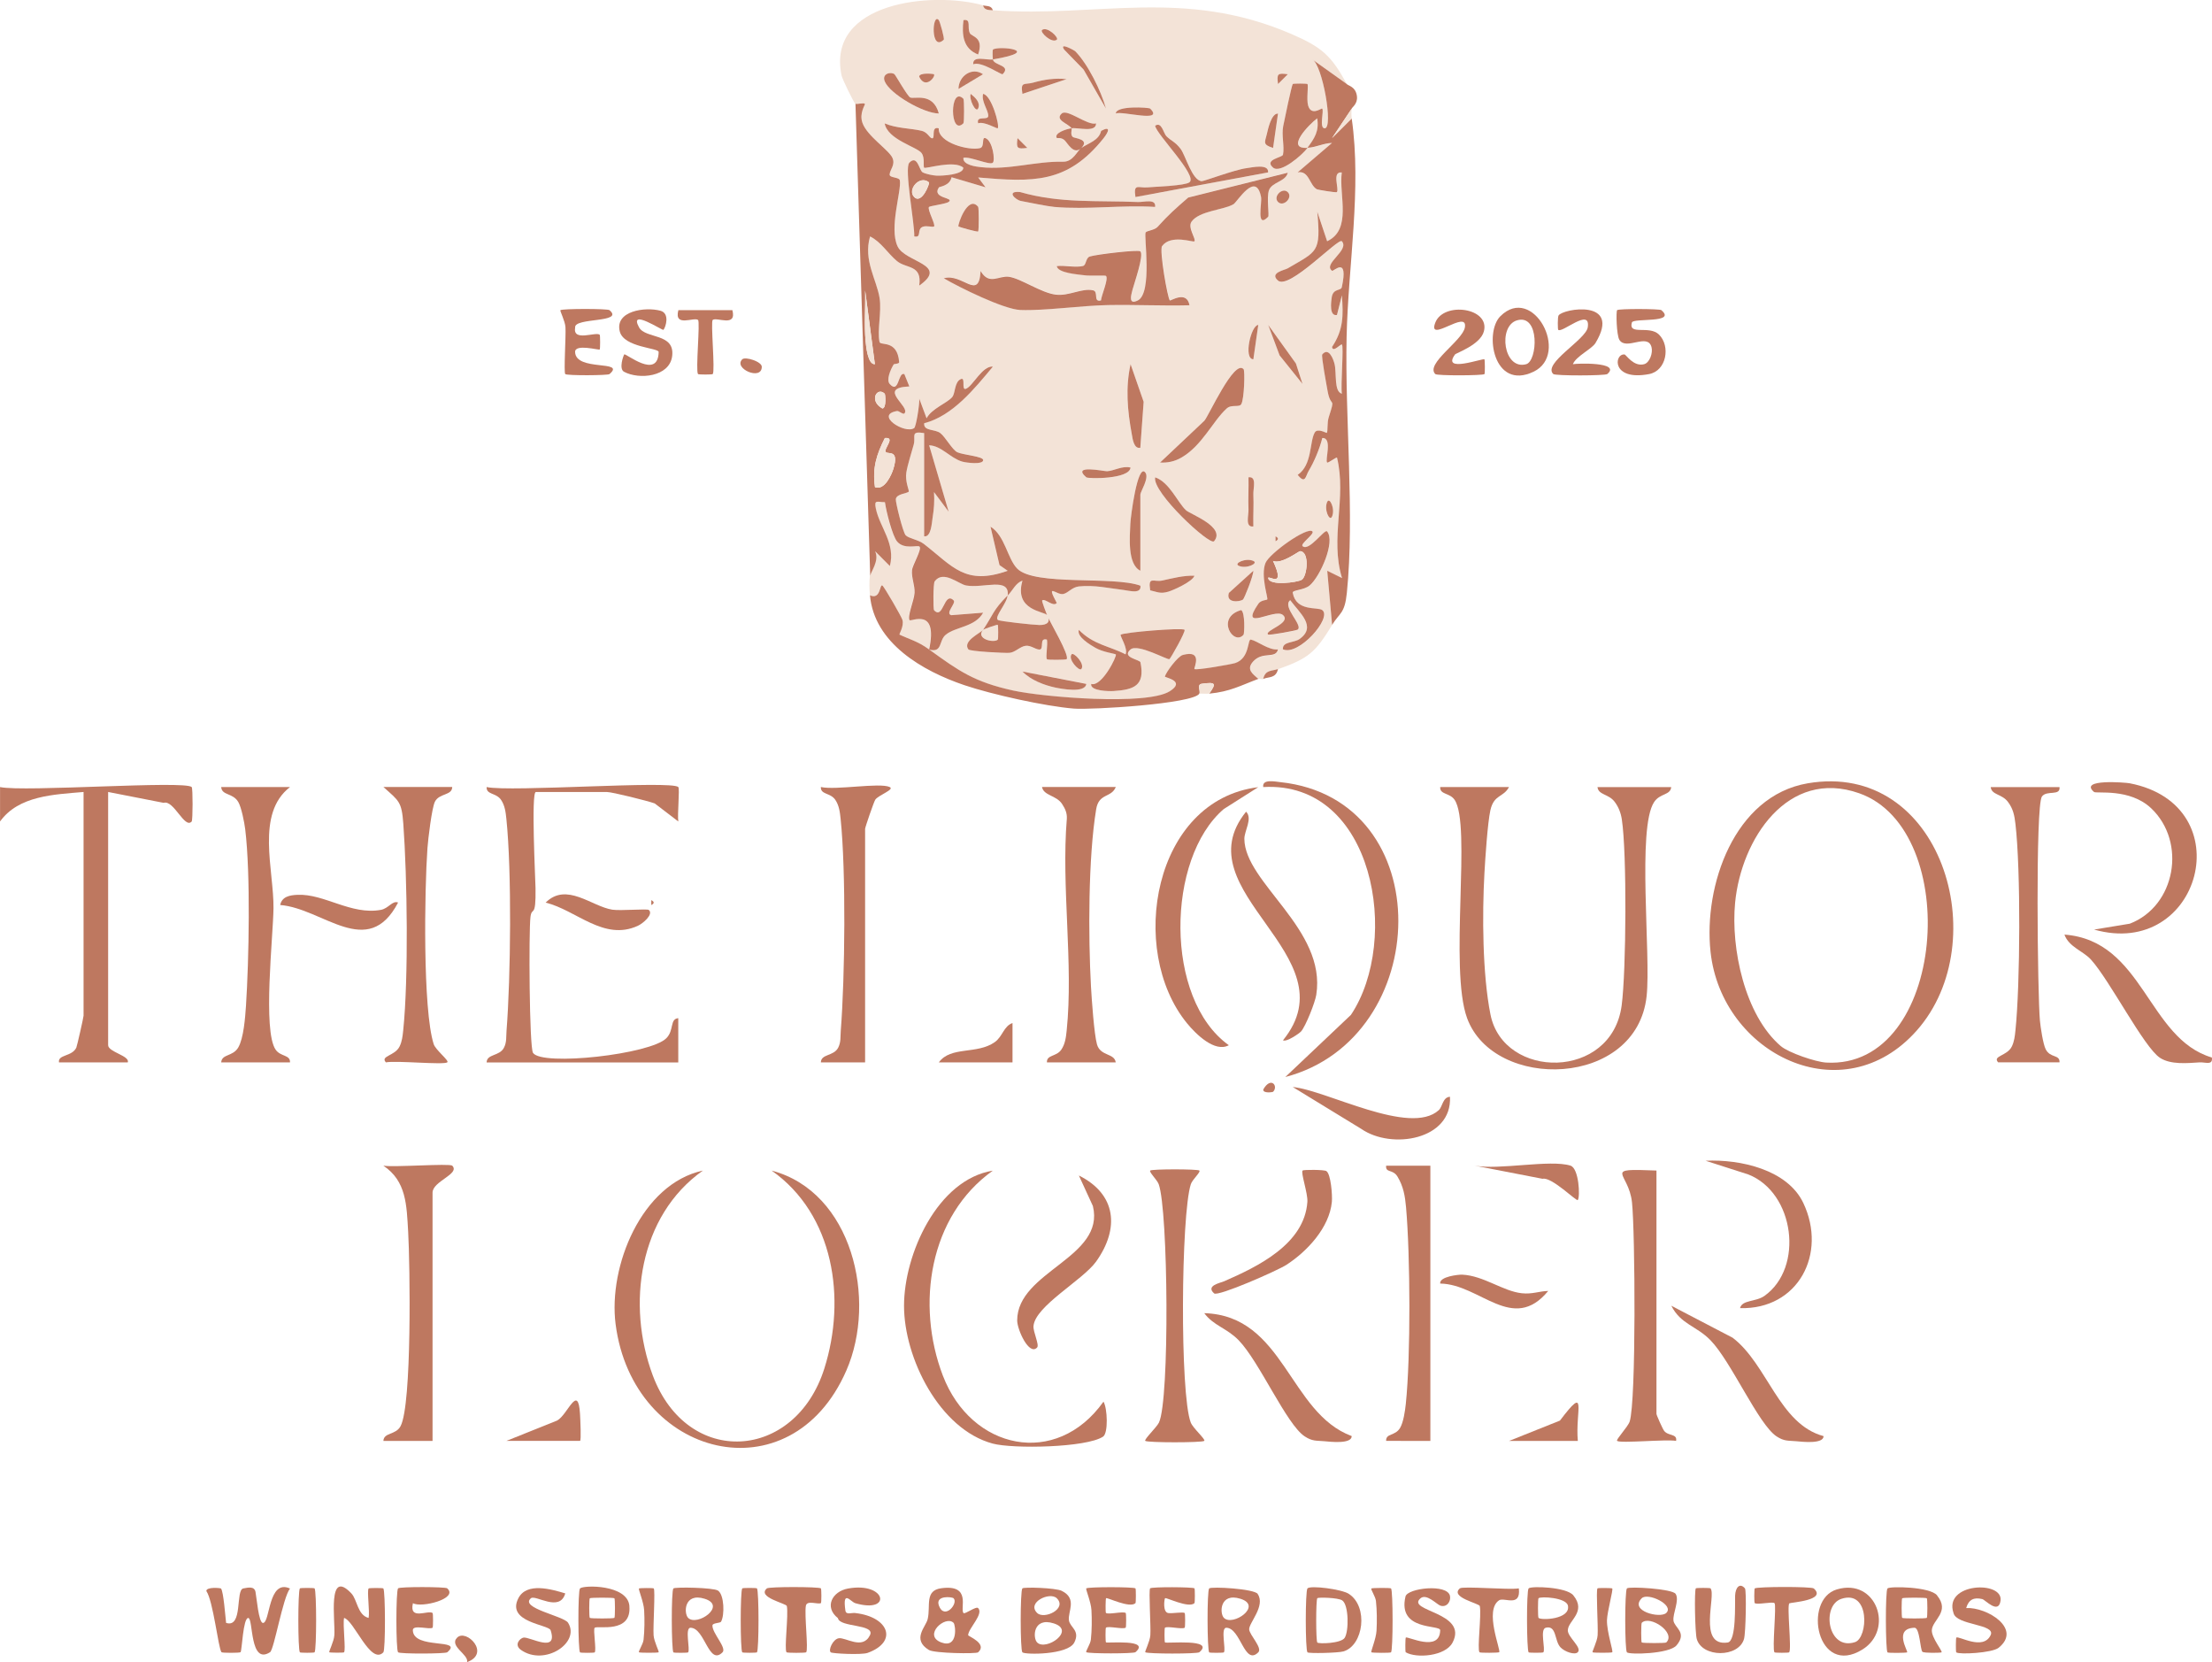 <?xml version="1.0" encoding="UTF-8"?>
<svg id="Layer_2" data-name="Layer 2" xmlns="http://www.w3.org/2000/svg" viewBox="0 0 450.02 338.08">
  <defs>
    <style>
      .cls-1 {
        fill: #be7860;
      }

      .cls-2 {
        fill: #f3e3d7;
      }
    </style>
  </defs>
  <g id="Layer_1-2" data-name="Layer 1">
    <g>
      <path class="cls-2" d="M200,1.09c.22,1.01,1.16.94,2,1,21.19,1.53,38.81-4.62,60.69,4.81,6.31,2.72,8.15,4.43,11.31,10.19l-7-4.99c2.03,1.04,4.34,14.01,2.5,14-1.19,0-.08-3.62-.51-4.02-.13-.12-2.23,1.59-2.86-.62-.37-1.3.12-4.02-.14-4.37-.09-.12-2.91-.12-2.99,0-.23.37-1.68,7.28-1.94,8.57-.37,1.9.29,4.07-.04,5.8-.11.6-3.96.96-2.02,2.63,1.5,1.29,5.93-2.54,7-4-4.62.32.41-4.85,1.99-6,.42,2.64-.55,4.04-1.99,6,1.9-.13,3.2-.94,5-.99l-6.99,5.98c2.36-.44,2.4,2.65,3.94,3.45.18.09,3.91.72,4.04.57.53-.61-1.1-4.23,1-4-.62,4.66,2.13,11.6-2.98,13.99l-2-5.99c.74,8.35.01,7.95-6.03,11.51-.57.34-3.81.89-1.97,2.48,2.27,1.96,12.3-8.76,12.99-8,1.65,1.83-3.97,4.62-1.98,6.01.27.19,3.38-3.17,1.98,3.32-.18.83-1.78.18-2.06,2.11-.13.9-.53,3.88,1.07,3.56l1-3.99c.31,4.11.32,7.01-2,10.49.16,1.25,1.77-.66,2-.5.42.28-.28,8.39,0,10.01-1.65-.42-1.03-4.17-1.49-6.04-.25-1.01-1.17-3.49-2.5-1.95-.24.28.88,6.28,1.08,7.42.66,3.74,1.68.81.23,5.38-.35,1.09-.14,2.75-.38,3.16-.06.11-1.9-1.07-2.47-.06-1.08,1.92-.48,6.57-3.46,8.6,1.56,1.99,1.6.25,2.23-.8,1.14-1.89,2.24-4.54,2.78-6.7,2.16-.08.44,4.64,1,5,.17.11,1.81-1.13,1.99-1.01,2,8.23-1.49,16.4,1.02,24.5l-3.01-1.48.99,11c-3.46,5.61-4.74,6.76-11,9-1.24.44-2.57.09-3,2-.28.12-.7-.11-1,0-1.16-1.02-2.52-1.91-1.06-3.53,1.95-2.16,4.58-.44,5.06-2.46-1.89.2-4.19-1.73-5.51-2-.73-.15-.19,3.79-3.2,4.77-.75.25-8.02,1.53-8.29,1.21-.16-.19,1.84-4-2.36-2.86-1.04.28-3.42,3.52-3.65,4.39-.06.22,4.34.86,1.01,2.98-4.69,2.98-25.8,1.2-31.86-.13-7.95-1.74-11.02-3.94-17.13-8.37,2.81.7,1.89-1.82,3.42-3.05,2-1.62,5.95-1.54,7.58-4.46l-6.49.51c-1.3-.35,1.03-2.46.49-3-1.97-1.98-2.08,4.05-3.99,1.99-.2-.21-.18-5.45.12-5.86,1.74-2.39,4.92.57,6.41.83,3.62.62,8.84-1.75,8.46,2.03-3.06,3.08-2.89,3.85-5,7,.1-.12,2.89-1.12,2.99-1s.11,2.89,0,3c-.76.76-4.57-.1-3-2-.43.64-4.26,2.28-2.99,3.99.3.4,7.3.77,8.36.7,1.14-.08,2.11-1.26,3.27-1.43,1.01-.15,2.01.74,2.78.76,1.14.04-.15-2.48,1.57-2.02.22,1.01-.31,3.56.01,4,.12.16,3.85.12,3.99-.01.73-.67-3.44-7.64-4-9-.18-.44-1.11-2.89-1-2.99.56-.51,2.26,1.41,2.97.51-2.3-4.27-.03-1.53,1.33-1.82,1-.21,1.77-1.39,3.17-1.54,3.08-.34,6.13.38,9.15.73,1.1.13,3.61.89,3.37-.88-5.46-2.02-21.49.12-25.05-3.46-2.04-2.05-2.48-6.71-5.45-8.55l1.83,7.82,1.67,1.16c-8.65,3.06-11.1-.83-17.05-5.46-1.11-.86-3.08-1.1-3.71-1.77-.57-.59-2.08-6.73-2-7.35.14-1.09,2.35-1.12,2.64-1.54.11-.16-.79-2.13-.5-3.89.28-1.67,1.03-3.88,1.5-5.66s-.78-2.8,2.12-2.34v21c1.44.2,1.55-2.73,1.72-3.78.29-1.75.41-3.46.29-5.22l2.98,3.99-3.97-13.51c2.49.09,4.27,2.59,6.69,3.31.85.25,4.29.69,4.3-.3,0-.75-3.98-1.03-5.23-1.58-1.03-.45-2.46-3.13-3.49-3.91-1.14-.87-3.45-.35-3.28-2,5.83-1.51,10.22-7.02,13.98-11.52-2.16-.23-4.07,3.98-5.49,4.51-.98.37-.01-2.39-.99-1.99-1.39.55-1.11,2.87-1.81,3.69-1.05,1.22-4.18,2.33-5.2,4.3l-1.49-3.99c.08,1.1-.63,5.7-1.04,5.98-1.87,1.3-8.13-2.69-3.47-3.47.37-.06,1.22.78,1.49.49,1.32-1.41-5.71-5.21,1-5.49l-1.01-2.5c-1.3-.57-1.05,4.18-2.99,1.99-.7-.79.11-2.82.81-3.96.09-.15,1.15-.07,1.12-.48-.36-4.64-3.83-3.27-4-4.11-.49-2.4.46-6.08.02-8.9-.58-3.75-3.36-7.7-1.94-12.55,2.25,1.11,3.6,3.45,5.48,5.02s5.16.69,4.52,4.98c6.17-4.32-2.88-4.7-4.4-7.98-1.76-3.79.8-11.14.46-13.41-.11-.71-2.09-.49-2.08-1.19.02-.98,1.21-1.95.57-3.4-.71-1.59-5.12-4.4-6.09-7.09-.73-2.02.61-3.74.49-3.89-.26-.32-1.63.16-1.96-.04-.27-.17-2.62-4.94-2.78-5.72-3.11-14.96,18.43-17.15,28.78-14.28ZM192,8.08c.2-.19-.78-3.71-1.01-3.99-1.37-1.65-1.71,6.57,1.01,3.99ZM197.33,6.78c-.65-1.21.37-2.96-1.32-2.68-.35,2.95-.09,5.79,2.98,7,1.24-3.54-1.28-3.6-1.66-4.31ZM215,8.08c.51-.41-1.97-2.8-3-1.98-.51.41,1.97,2.8,3,1.98ZM218.71,10.38c-.1-.1-3.34-1.92-2.22-.3l3.95,4.06,4.55,7.93c-.97-3.6-3.7-9.12-6.29-11.7ZM202,12.09c-1.25.21-4.15-.89-3.99.99,1.64-.71,5.76,2.23,5.99,2.01,1.81-1.84-1.81-1.75-1.99-3,10.48-1.78,1.08-2.85,0-2-.08.06-.06,1.53,0,2ZM199.99,15.1c-2.2-1.54-4.97.32-4.99,2.99l4.99-2.99ZM181.98,15.1c-.68-.56-2.66-.16-1.97,1.48,1.07,2.56,7.9,6.51,10.99,6.5-1.18-4.36-4.94-2.89-5.81-3.25-.57-.24-2.99-4.55-3.21-4.73ZM190,15.1c-.12-.1-2.96-.41-3,.49,1.28,2.75,3.45-.12,3-.49ZM262,15.1c-2.09-.28-2.27-.1-1.99,1.99l1.99-1.99ZM217,16.1c-2.38-.26-4.53.08-6.82.71-1.77.49-2.6-.33-2.17,2.28l8.99-2.99ZM198.99,22.08c.57-1.19-.61-2.27-1.5-2.98-.43,1,1.03,3.95,1.5,2.98ZM202.99,26.09c.46-.53-1.3-6.82-2.98-7-.39,1.55,1.04,3.25,1.06,4.43.02,1.12-2.51-.17-2.06,1.55,1.21-.46,3.85,1.17,3.99,1.01ZM196,20.09c-2.82-2.78-2.82,7.77,0,4.99.18-.17.18-4.82,0-4.99ZM234,22.09c-.25-.25-6.98-.66-6.99.99,1.24-.57,9.97,1.99,6.99-.99ZM218,26.09c1.37-.19,4.99.94,4.99-.99-1.74.53-5.85-3.03-6.99-2.01-1.49,1.34,1.37,2.05,2,3-1.03.15-3.61.99-2.99,1.98.04.07.9-.18,1.57.44.62.57,1.88,3.13,3.42,1.58-.84.58-1.67,2.84-3.7,2.8-5.67-.11-11.02,1.74-16.72,1.11-.96-.1-3.75-.44-3.57-1.9,1.36-.34,5.38,1.59,5.99.99.5-.49-.03-4.45-1.5-4.99-.87-.32-.07,1.77-1.12,2.03-2.22.56-8.57-1.09-8.39-4.03-1.75-.52-.48,2.42-1.49,1.99-.44-.19-.87-1.22-2-1.49-2.16-.51-5.11-.48-7.51-1.5.6,3.31,6.6,4.77,7.51,6.03.69.95.28,2.62.51,2.97s6.1-1.64,7.98,0c.07,1.48-4.44,1.67-5.35,1.63-.8-.03-2.24-.32-2.91-.67-.73-.38-1.05-3.68-2.72-1.97-1.08,1.1,1.12,12.49,1,14.99,1.62.38.41-1.51,1.78-1.97.76-.26,1.84.13,2.22-.03.49-.21-1.39-3.48-1.01-3.98.16-.21,3.46-.63,4-1.02,1.31-.95-3.54-.65-1.97-2.97.09-.14,2.23-.32,2.57-2.06l6.92,2.05-1.5-2c11.14.95,18.12,1.29,25.51-7.99,1.04-1.3,1.52-2.57-.5-1.49-.45,1.96-2.54,2.46-4.02,3.47,1.8-1.82-1.45-1.95-1.75-2.23-.58-.55-.11-1.55-.25-1.77ZM258.99,30.09l1-6.99c-1.36-.06-2.04,3.23-2.29,4.26-.39,1.63-.87,2.04,1.28,2.73ZM237.33,27.73c-.63-.64-.98-3.09-2.31-2.15.25,1.76,8.73,10.19,6.98,11.5-.94.71-6.83.87-8.49,1.03-1.95.19-2.93-.92-2.5,1.97l26.99-5.01c.17-1.84-3.29-1-4.37-.87-2.35.29-8.66,2.67-9.13,2.65-1.93-.1-3.28-5.18-4.26-6.51-1.1-1.51-1.96-1.67-2.9-2.61ZM209,30.08l-1.99-1.99c-.28,2.09-.1,2.27,1.99,1.99ZM262,35.1l-20.24,5.05c-2.5,2.18-3.96,3.45-6.23,5.96-.61.68-2.18.77-2.43,1.13-.41.58,1.43,12.33-1.6,13.84-1.91.95-1.4-.94-1.1-2.1.36-1.38,2.41-7.13,1.61-7.89-.41-.39-9.03.64-10.27,1.05-.88.29-.68,1.76-1.4,1.93-1.61.38-3.62-.17-5.32.02.17,1.43,4.38,1.7,5.62,1.87,1.17.16,4.22-.03,4.38.12.6.55-.91,3.88-1.01,4.99-1.67.44-.42-1.79-1.61-2.05-2.29-.5-4.91,1.22-7.61.88-2.97-.37-7.05-3.27-9.49-3.63-2.09-.31-4.03,1.81-5.78-1.19-.32,6.22-3.71.37-7.49,1.49,3.2,1.88,12.22,6.32,15.57,6.45,4.95.19,12.65-.9,17.88-1,5.51-.1,11.04.18,16.54.04-.57-3.11-3.83-.84-4-.98-.43-.36-2.17-10.24-1.58-11.06,1.8-2.45,6.32-.72,6.57-.96.44-.43-1.44-2.77-.58-4,1.57-2.24,6.61-2.36,8.56-3.57.72-.45,4.57-6.86,5.59-1.42.22,1.19-1.07,6.56,1.44,3.99.26-.27-.33-3.89.15-5.35.58-1.75,3.45-1.75,3.85-3.64ZM214.5,42.09c6.57.59,13.85-.43,20.5,0,.22-1.76-2.26-.95-3.49-1-8.24-.35-15.82.32-23.99-2.03-2.91-.27-.93,1.61.19,1.82,1.76.33,5.35,1.08,6.79,1.21ZM262,39.09c-1.09-1.09-3.08.9-1.99,1.99s3.08-.9,1.99-1.99ZM199,42.08c-2.09-2.57-4.27,3.81-4,4,.17.12,3.87,1.17,4,1.01.16-.19.16-4.81,0-5ZM254.99,73.08l1-6.99c-1.51.07-3.06,6.94-1,6.99ZM264.99,78.09l-1.34-4.15-5.64-7.84,2.33,6.19,4.66,5.8ZM231.99,91.08l.68-9.35-2.66-7.65c-1.06,4.8-.64,9.41.25,14.25.17.93.4,3,1.73,2.75ZM253,75.09c-1.92-2.14-7.16,9.64-7.99,10.5l-9,8.49c1.53.1,2.97-.22,4.31-.99,4.26-2.45,6.43-7.47,9.25-10.01,1-.9,2.55-.13,2.97-.89.6-1.09.76-6.77.46-7.1ZM230,95.1c-1.68-.42-3.36.68-4.78.75-.6.03-7.36-1.45-4.21,1.24.36.31,8.8.42,8.99-1.99ZM232,116.09v-15.5c0-.58,1.89-3.42.99-4.5-1.58-1.9-2.98,9.09-3.03,10.45-.09,2.61-.63,8.22,2.04,9.55ZM241.29,103.79c-1.73-1.58-3.35-5.7-6.28-6.7-.65,3.04,11.16,13.97,11.98,13,2.45-2.89-4.79-5.47-5.7-6.3ZM254.99,107.08c-.05-2.15.11-4.35,0-6.51-.06-1.22.76-3.72-.99-3.49.05,2.15-.11,4.35,0,6.51.06,1.22-.76,3.72.99,3.49ZM270.99,105.08c.7-1.54-.49-4.08-.98-2.99-.7,1.54.49,4.08.98,2.99ZM267,108.1c-1.09-.97-8.76,4.49-9.54,6.45-1.04,2.6.56,7.08.37,7.4-.07.12-1.29.11-1.8.86-4.08,5.93,3.28.85,4.97,2.29,1.92,1.64-3.95,3.21-2.99,3.99.24.19,5.76-.81,6-1,1.19-.89-3.26-4.64-1.51-5.99,1.88,2.57,5.46,5.37,1.9,7.9-1.14.81-3.51.47-3.39,2.09,3.15,1.44,10.11-6.42,8-7.98-.94-.7-5.28.38-6-3.51-.11-.6,2.3-.51,3.46-1.51,2.13-1.82,5.25-8.9,3.53-10.98-.49-.59-3.68,4.2-4.99,2.99-.51-.48,2.52-2.52,2-2.98ZM259.5,109.09v1c.65-.33.65-.67,0-1ZM255,114.1c-1.54-.7-4.08.49-2.99.98,1.54.7,4.08-.49,2.99-.98ZM252.88,121.96c.26-.18,2.14-4.86,2.12-5.87l-4.98,4.51c-.68,2.13,2.19,1.83,2.87,1.36ZM243,117.1c-2.22-.07-4.4.51-6.55.98-1.73.38-2.92-1-2.45,2,1.51.34,2.07.73,3.68.27.96-.28,4.97-2.05,5.32-3.25ZM253,129.09c.16-.19.35-4.48-.49-5-5.3,1.51-1.52,7.41.49,5ZM228.99,133.09c-3.34-1.73-6.51-1.94-9.5-4.98-.49,1.42,2.37,3.07,3.35,3.64,1.56.9,3.87,1.16,4.16,1.35.34.22-2.86,6.69-5,6-.29,1.46,3.72,1.49,4.5,1.45,4.14-.25,6.52-1.04,5.52-5.84-.12-.57-3.97-.98-2.02-2.62,1.49-1.25,7.59,2.22,7.92,1.97.27-.2,3.37-5.7,3.07-5.97-.51-.47-12.4.51-12.99,1-.23.19,1.55,2.8.99,3.99ZM219.99,136.09c.82-1.03-1.58-3.51-1.98-3-.82,1.03,1.58,3.51,1.98,3ZM221,139.1l-12.98-2.52c1.66,1.74,4.42,2.8,6.72,3.27,1.18.24,6.06,1.19,6.26-.76Z"/>
      <path class="cls-2" d="M205,121.09c1-1.01,1.65-2.61,2.99-3-1.77,6.11,4.52,6.21,5.01,7,.83,1.35.14,2.05-1.52,2.04-1.1,0-8.16-.75-8.47-1.04-.73-.68,1.83-3.29,2-5Z"/>
      <path class="cls-2" d="M177,117.09c.1-.86,1.91-3.06,1-5l2.99,3c1.22-4.54-2.05-7.87-2.84-11.66-.41-1.94.26-1.33,1.84-1.33.24,1.82,1.53,6.9,2.49,8.02,1.43,1.66,4.08.67,4.52.99.64.46-1.4,3.76-1.5,4.84-.13,1.51.6,3.02.52,4.59s-1.48,4.69-1.03,5.55c.23.43,5.89-2.79,3.99,6-2.35-1.7-4.01-2.05-6.01-3.01-.14-.07.97-1.66.59-3-.18-.66-3.73-6.8-4.09-6.99-.55-.29-.33,2.96-2.5,2-.1-1.16-.14-2.87,0-4Z"/>
      <path class="cls-1" d="M174,21.09c.33.2,1.7-.28,1.96.04.12.15-1.22,1.87-.49,3.89.97,2.69,5.38,5.49,6.09,7.09.65,1.44-.55,2.42-.57,3.4-.01.7,1.97.48,2.08,1.19.34,2.28-2.23,9.62-.46,13.41,1.53,3.28,10.57,3.66,4.4,7.98.63-4.29-2.63-3.41-4.52-4.98s-3.23-3.91-5.48-5.02c-1.42,4.85,1.36,8.8,1.94,12.55.44,2.82-.51,6.5-.02,8.9.17.85,3.64-.53,4,4.11.03.4-1.03.32-1.12.48-.7,1.14-1.51,3.16-.81,3.96,1.94,2.19,1.68-2.56,2.99-1.99l1.01,2.5c-6.72.29.32,4.08-1,5.49-.27.29-1.12-.55-1.49-.49-4.66.78,1.6,4.77,3.47,3.47.4-.28,1.12-4.88,1.04-5.98l1.49,3.99c1.02-1.97,4.16-3.08,5.2-4.3.7-.82.42-3.14,1.81-3.69.98-.39,0,2.36.99,1.99,1.42-.53,3.33-4.73,5.49-4.51-3.76,4.5-8.15,10.01-13.98,11.52-.16,1.65,2.14,1.13,3.28,2,1.03.78,2.46,3.46,3.49,3.91,1.25.55,5.24.83,5.23,1.58-.01.99-3.46.55-4.3.3-2.41-.72-4.19-3.21-6.69-3.31l3.97,13.51-2.98-3.99c.12,1.76,0,3.47-.29,5.22-.17,1.04-.28,3.98-1.72,3.78v-21c-2.89-.46-1.66.62-2.12,2.34s-1.22,3.99-1.5,5.66c-.3,1.76.61,3.73.5,3.89-.29.41-2.5.44-2.64,1.54-.08.62,1.44,6.75,2,7.35.63.66,2.6.91,3.71,1.77,5.94,4.62,8.39,8.51,17.05,5.46l-1.67-1.16-1.83-7.82c2.97,1.84,3.42,6.5,5.45,8.55,3.56,3.58,19.59,1.44,25.05,3.46.23,1.77-2.28,1.01-3.37.88-3.02-.36-6.07-1.07-9.15-.73-1.4.15-2.17,1.33-3.17,1.54-1.35.29-3.63-2.45-1.33,1.82-.71.9-2.41-1.02-2.97-.51-.12.11.82,2.55,1,2.99-.49-.79-6.78-.89-5.01-7-1.34.39-1.99,1.99-2.99,3,.38-3.78-4.84-1.41-8.46-2.03-1.5-.26-4.67-3.22-6.41-.83-.3.41-.32,5.64-.12,5.86,1.91,2.06,2.02-3.97,3.99-1.99.54.54-1.79,2.64-.49,3l6.49-.51c-1.62,2.92-5.57,2.84-7.58,4.46-1.53,1.23-.61,3.75-3.42,3.05,1.9-8.79-3.76-5.57-3.99-6-.46-.86.95-4.01,1.03-5.55s-.66-3.09-.52-4.59c.1-1.09,2.13-4.38,1.5-4.84-.45-.32-3.09.67-4.52-.99-.96-1.11-2.25-6.2-2.49-8.02-1.58,0-2.25-.61-1.84,1.33.79,3.79,4.06,7.12,2.84,11.66l-2.99-3c.91,1.95-.9,4.14-1,5l-3-96ZM177.99,74.08l-1.98-14.99c.08,3.45-.22,6.93.1,10.38.09.98.44,4.71,1.88,4.61ZM180,80.09c-1.54-1.51-3.31,1.42-.49,2.99.88-.04.6-2.89.49-2.99ZM180.21,91.94c-.51-.63,2.1-3.08-.19-2.84-1.7,3.38-2.56,6.08-2.01,9.99,1.97.75,3.4-2.59,3.75-3.74,1.23-4.04-1.11-2.86-1.55-3.4Z"/>
      <path class="cls-1" d="M205,121.09c-.17,1.71-2.73,4.32-2,5,.31.29,7.37,1.03,8.47,1.04,1.67.01,2.36-.69,1.52-2.04.56,1.35,4.72,8.32,4,9-.15.14-3.87.17-3.99.01-.32-.44.21-3-.01-4-1.72-.46-.43,2.06-1.57,2.02-.77-.03-1.77-.91-2.78-.76-1.16.17-2.13,1.35-3.27,1.43-1.06.07-8.06-.29-8.36-.7-1.27-1.71,2.57-3.36,2.99-3.99-1.58,1.89,2.24,2.75,3,2,.11-.11.09-2.88,0-3-.1-.12-2.89.88-2.99,1,2.11-3.15,1.94-3.92,5-7Z"/>
      <path class="cls-1" d="M177,121.09c2.17.96,1.94-2.29,2.5-2,.36.19,3.9,6.33,4.09,6.99.37,1.33-.73,2.93-.59,3,2,.96,3.66,1.31,6.01,3.01,6.11,4.42,9.19,6.63,17.13,8.37,6.07,1.33,27.18,3.11,31.86.13,3.34-2.12-1.07-2.75-1.01-2.98.22-.87,2.61-4.11,3.65-4.39,4.2-1.13,2.2,2.67,2.36,2.86.27.32,7.53-.96,8.29-1.21,3.01-.98,2.48-4.92,3.2-4.77,1.32.27,3.62,2.2,5.51,2-.48,2.01-3.11.29-5.06,2.46-1.46,1.62-.09,2.51,1.06,3.53-3.6,1.34-5.74,2.6-10,3,1.52-2.11,1.34-2.4-1.5-2.01-1.1.15-.2,1.5-.5,2.01-1.26,2.07-22.01,3.33-25.54,3.04-5.82-.47-16.66-2.87-22.25-4.76-8.51-2.88-18.35-8.53-19.22-18.28Z"/>
      <path class="cls-1" d="M307,160.09c-1.17,2.16-3.06,1.47-3.79,4.71-.56,2.53-1.04,9.73-1.21,12.79-.47,8.44-.41,20.56,1.23,28.77,2.66,13.29,24.67,13.4,26.69-1.85.93-7.03,1.08-31.05.03-37.86-.2-1.3-.66-2.5-1.45-3.55-1.24-1.65-3.31-1.37-3.5-3h15c-.18,1.7-2.25,1.21-3.47,3.03-3.52,5.26-.63,31.11-1.53,39.47-2,18.69-31.04,19.38-36.52,4.51-3.71-10.07.94-39.36-2.56-44.44-1-1.45-3-1-2.92-2.58h14Z"/>
      <path class="cls-1" d="M367.74,159.33c27.2-4.67,38.23,32.12,22.25,50.24-15.07,17.08-39.75,4.79-41.99-15.97-1.45-13.42,4.81-31.71,19.75-34.27ZM362.3,212.78c1.56,1.34,7.09,3.23,9.23,3.35,24.4,1.42,27.9-47.32,6.71-54.78-14.56-5.13-23.99,9.35-25.24,22.24-.9,9.28,1.95,22.9,9.29,29.19Z"/>
      <path class="cls-1" d="M143,238.1c-13.03,9.21-15.58,27.29-10.19,41.68,7.05,18.82,28.96,17.42,34.91-1.46,4.46-14.14,1.98-31.26-10.73-40.22,16.36,4.31,21.51,26.23,15.19,40.68-11.3,25.86-43.43,17.81-46.94-9.45-1.51-11.71,5.26-28.53,17.75-31.23Z"/>
      <path class="cls-1" d="M266,30.09c-1.07,1.45-5.5,5.28-7,4-1.93-1.66,1.91-2.03,2.02-2.63.33-1.73-.33-3.9.04-5.8.25-1.3,1.7-8.2,1.94-8.57.08-.13,2.91-.12,2.99,0,.25.36-.23,3.07.14,4.37.63,2.22,2.73.5,2.86.62.43.4-.68,4.01.51,4.02,1.84.01-.47-12.96-2.5-14l7,4.99c.19.34,1.87.48,2.07,2.56.14,1.51-1.04,2.2-1.07,2.44l-4,5.99,4-3.99c2.05,14.32-.72,29.82-1.04,44.46-.36,16.45,1.66,36.19.05,52.05-.43,4.26-1.46,4-3,6.5l-.99-11,3.01,1.48c-2.51-8.1.98-16.26-1.02-24.5-.17-.12-1.81,1.13-1.99,1.01-.55-.36,1.16-5.08-1-5-.54,2.16-1.64,4.81-2.78,6.7-.63,1.05-.66,2.78-2.23.8,2.98-2.03,2.38-6.68,3.46-8.6.57-1.01,2.41.16,2.47.06.23-.41.03-2.07.38-3.16,1.45-4.56.43-1.63-.23-5.38-.2-1.14-1.33-7.13-1.08-7.42,1.32-1.54,2.25.94,2.5,1.95.46,1.87-.16,5.63,1.49,6.04-.28-1.62.42-9.73,0-10.01-.23-.16-1.85,1.75-2,.5,2.32-3.48,2.31-6.37,2-10.49l-1,3.99c-1.6.32-1.2-2.66-1.07-3.56.28-1.93,1.88-1.28,2.06-2.11,1.4-6.49-1.71-3.13-1.98-3.32-1.99-1.39,3.63-4.18,1.98-6.01-.69-.77-10.72,9.95-12.99,8-1.83-1.59,1.4-2.14,1.97-2.48,6.05-3.56,6.77-3.17,6.03-11.51l2,5.99c5.11-2.39,2.36-9.33,2.98-13.99-2.1-.23-.47,3.39-1,4-.13.15-3.86-.48-4.04-.57-1.55-.8-1.58-3.89-3.94-3.45l6.99-5.98c-1.8.05-3.1.86-5,.99,1.44-1.96,2.41-3.36,1.99-6-1.58,1.15-6.62,6.32-1.99,6Z"/>
      <path class="cls-1" d="M138,160.09c.32.32-.22,5.66,0,7l-4.8-3.67c-1.46-.53-8.66-2.32-9.69-2.32h-14.5c-.98,0-.09,17.77-.06,19.55.1,6.37-.75,3.6-1.03,5.87-.36,2.95-.24,26.49.52,27.64,1.83,2.75,23.89.3,27.13-2.99,1.61-1.63.66-3.92,2.42-4.07v9s-38.99,0-38.99,0c.04-1.76,2.61-1.23,3.52-2.98.6-1.15.43-2.26.53-3.47.86-10.93,1.08-32.35-.03-43.07-.14-1.36-.3-2.75-1.1-3.91-1.01-1.45-3-1-2.92-2.58,4.85,1.05,37.62-1.38,39,0Z"/>
      <path class="cls-1" d="M39,160.09c.25.25.23,6.73,0,7-1.43,1.62-3.64-4.46-5.71-3.79l-11.29-2.21v51.5c0,1.4,4.46,2.15,4,3.5h-14c-.27-1.63,2.62-1.13,3.52-2.98.15-.3,1.48-6.19,1.48-6.52v-45.5c-6.05.52-13.22.75-16.99,6v-7c4.84,1.05,37.61-1.38,38.99,0Z"/>
      <path class="cls-1" d="M227,160.09c-.93,2.25-3.44,1.18-3.99,4.51-1.63,9.89-1.61,25.88-1.06,36.03.15,2.66.64,9.68,1.22,11.78.69,2.47,3.55,1.75,3.82,3.68h-14c-.08-1.58,1.92-1.12,2.92-2.58.8-1.16.96-2.55,1.1-3.91,1.4-13.54-1.12-29.28.03-43.07.07-1.18-.35-2.06-.98-3.02-1.16-1.76-3.74-1.66-4.07-3.43h15Z"/>
      <path class="cls-1" d="M59,160.09c-7.04,5.43-3.26,16.86-3.36,24.67-.07,5.74-2.23,24.9.44,28.75,1,1.45,3,1,2.92,2.58h-14c.13-1.75,2.37-1.15,3.47-3.03s1.41-6.08,1.57-8.43c.61-9.43.95-26.83-.15-35.93-.17-1.41-.78-4.5-1.42-5.58-1.11-1.88-3.34-1.28-3.47-3.03h14Z"/>
      <path class="cls-1" d="M92,160.09c-.03,1.76-2.63,1.21-3.52,2.98-.62,1.23-1.39,7.59-1.52,9.48-.59,8.28-.98,32.78,1.27,39.82.38,1.2,3.2,3.37,2.78,3.71-.7.57-10.42-.4-12.5.01-1.21-1.33,1.83-1.29,2.78-3.23.51-1.04.62-2.12.74-3.26,1.1-10.65.82-31.17.02-42.06-.33-4.52-.88-4.61-4.04-7.46h14Z"/>
      <path class="cls-1" d="M92,237.09c1.68,1.71-4,3.14-4,5.5v50.5h-10c.07-1.76,2.51-1.17,3.49-3,2.34-4.37,1.93-32.9,1.55-39.54-.32-5.45-.35-10.31-5.05-13.45,2.11.37,13.51-.5,14,0Z"/>
      <path class="cls-1" d="M419,160.09c.2,1.9-2.59.57-3.58,1.92-1.35,1.84-.88,40.58-.41,45.57.13,1.4.64,4.77,1.17,5.83.94,1.87,2.89,1.01,2.82,2.67h-12.49c-1.21-1.32,1.83-1.28,2.78-3.21.51-1.04.62-2.12.74-3.26.98-9.45,1.09-32.72,0-42.04-.2-1.71-.46-3.06-1.53-4.47-1.24-1.65-3.31-1.37-3.5-3h14Z"/>
      <path class="cls-1" d="M181,160.09c1.1.49-2.29,1.63-2.93,2.57-.29.44-2.07,5.62-2.07,5.93v47.5h-9c.04-1.75,2.61-1.23,3.52-2.98.6-1.15.43-2.26.53-3.47.86-10.93,1.08-32.35-.03-43.07-.14-1.36-.3-2.75-1.1-3.91-1.01-1.45-3-1-2.92-2.58,3.07.69,11.9-.94,14,0Z"/>
      <path class="cls-1" d="M291,237.08v56.01s-9-.01-9-.01c-.06-1.6,1.83-.94,2.84-2.64.68-1.14,1.01-3.44,1.16-4.85,1.02-9.71.92-30.22.05-40.05-.2-2.27-.54-4.24-1.74-6.22-.95-1.57-2.46-.69-2.31-2.22h9Z"/>
      <path class="cls-1" d="M337,238.09v49.5c0,.24,1.23,3.01,1.56,3.45.83,1.09,2.71.53,2.43,2.04-2-.37-11.34.54-12,0-.3-.24,2.21-2.86,2.56-3.94,1.34-4.19,1.11-38.6.47-44.58-.67-6.28-6.25-6.93,4.97-6.47Z"/>
      <path class="cls-1" d="M202,238.1c-13,9.25-15.68,27.31-10.19,41.68,5.79,15.14,23.07,18.85,32.69,5.32.81,1.36.99,6.39-.08,7.11-3.4,2.26-18.35,2.52-22.45,1.42-10.83-2.9-18.05-17.41-18.05-28.03,0-10.48,6.81-25.71,18.09-27.49Z"/>
      <path class="cls-1" d="M244,238.1c.34.28-1.43,1.83-1.73,2.76-2.01,6.19-2.25,42.71-.02,48.48.44,1.15,3.09,3.46,2.75,3.74-.47.38-11.53.38-12,0-.32-.26,2.31-2.75,2.78-3.72,2.2-4.58,1.89-43.21-.05-48.5-.32-.87-2.04-2.51-1.72-2.77.39-.32,9.61-.32,10,0Z"/>
      <path class="cls-1" d="M256,160.1l-7.03,4.46c-11.71,10.02-12.15,38.64,1.03,48.04-2.84,1.56-6.72-2.27-8.52-4.48-12.14-14.87-6.85-45.41,14.52-48.01Z"/>
      <path class="cls-1" d="M264.7,209.79c-.31.37-2.97,2.23-3.68,1.81,14.04-17.29-20.69-30.2-7.51-46.5,1.38,1.38-.36,3.89-.35,5.52.05,8.97,16.75,18.37,14.63,31.73-.25,1.57-2.11,6.29-3.09,7.45Z"/>
      <path class="cls-1" d="M426.01,189.08l7.29-1.2c9.34-3.6,11.58-16.59,4.37-23.45-4.4-4.18-11.18-2.94-11.66-3.35-3.18-2.72,6.51-1.91,7.26-1.76,22.97,4.44,14.46,35.95-7.26,29.75Z"/>
      <path class="cls-1" d="M449.99,215.1c.26,1.66-1.35.92-2.47.99-2.57.16-5.9.5-8.09-.93-3.26-2.14-10.19-15.73-14.03-19.97-1.58-1.75-4.51-2.57-5.4-5.09,16.13,1.21,16.89,21.13,29.99,25Z"/>
      <path class="cls-1" d="M211,274.08c-1.62,1.77-4.06-3.62-4.06-5.5.02-10.02,17.98-12.74,15.4-23.28l-2.85-6.2c7.63,3.79,8.32,10.75,3.52,17.49-2.7,3.79-12.38,9.02-12.75,13.12-.11,1.16,1.23,3.84.74,4.37Z"/>
      <path class="cls-1" d="M274.99,292.1c.05,1.7-4.51,1.14-5.55,1.05-1.66-.15-2.44.04-4.01-.99-3.7-2.42-9.21-15.21-13.44-19.56-2.43-2.49-5.1-2.95-6.99-5.5,16.28.47,17.22,20.26,29.99,25Z"/>
      <path class="cls-1" d="M370.99,292.1c.05,1.7-4.51,1.14-5.55,1.05-1.66-.15-2.44.04-4.01-.99-3.69-2.42-9.21-15.21-13.44-19.55-2.86-2.94-6.04-3.22-7.97-7.02l12.48,6.51c7.1,5.41,9.43,17.57,18.49,20.01Z"/>
      <path class="cls-1" d="M354,266.08c.43-1.73,3.17-1.22,4.98-2.5,8.07-5.75,6.13-20.98-3.29-24.69l-8.69-2.79c7.04-.34,16.66,1.8,19.88,8.6,4.89,10.34-1.07,21.69-12.88,21.38Z"/>
      <path class="cls-1" d="M269.86,238.22c.89.6,1.23,4.87,1.1,6.25-.5,5.23-5.03,10.08-9.26,12.81-1.79,1.16-13.9,6.49-14.69,5.8-1.79-1.58,1.27-2.13,2-2.45,6.83-2.98,16.38-7.55,16.97-16.17.12-1.71-1.39-5.97-.97-6.38.17-.17,4.36-.2,4.86.13Z"/>
      <path class="cls-1" d="M44.97,323.1c.52.77.86,5.58,1.03,7,3.49,1.12,1.86-6.71,3.5-7.01,1.02-.19,2.24-.48,2.48.7s.63,6.3,1.52,6.32c1.48.03,1.02-9.03,5.5-7-1.46,1.82-3.23,12.41-4.06,12.95-4.19,2.71-3.38-6.96-4.44-6.96s-1.27,6.69-1.56,6.96c-.19.17-3.77.17-3.89,0-.66-.94-1.67-10.4-3.07-12.44-.03-.89,2.9-.63,2.99-.51Z"/>
      <path class="cls-1" d="M292.73,225.79c.73-.67.8-2.65,2.26-2.7.46,8.77-11.89,10.79-18.03,6.54l-13.96-8.53c6.89.66,23.87,10.05,29.72,4.7Z"/>
      <path class="cls-1" d="M74.99,329.09c.27-1.28-.37-5.55.01-6,.1-.11,2.9-.12,2.99,0,.42.5.45,12.53,0,13-2.59,2.67-5.95-6.5-7.99-7-.3,1.41.4,6.51-.01,7-.1.11-2.88.08-3-.01-.14-.12.94-2.17,1.03-3.46.22-3-1.49-13.73,3.46-8.52,1.22,1.28,1.24,4.41,3.5,4.99Z"/>
      <path class="cls-1" d="M91,323.09c2.32,2.08-5.29,4.02-6.99,3-.84,3.61,3.08,1.32,4,2,.12.09.12,2.91,0,2.99-.63.45-4.04-.7-4.02.51.08,4.03,10.46,1.55,7,4.49-.38.32-9.65.36-10,0-.46-.46-.46-12.55,0-13.01.35-.35,9.63-.32,10,0Z"/>
      <path class="cls-1" d="M243.01,323.09c.11.1.1,2.89,0,2.99-1.16,1.12-5.79-1.23-5.99-1-.14.17-.52,2.86.67,3.02.94.12,2.92-.28,3.33-.01.12.08.12,2.91,0,2.99-.58.38-3.44-.38-4.02,0-.12.08-.11,2.9,0,2.99.32.27,10.32-.84,7,2-.42.36-10.58.35-11,0-.14-.12.94-2.17,1.03-3.46.13-1.77-.37-9.2-.04-9.54.32-.32,8.66-.28,9.01,0Z"/>
      <path class="cls-1" d="M115,324.1c-1.12,3.92-6.06.2-6.99.99-2.36,2,6.69,3.6,7.56,4.98,2.56,4.06-4.78,8.91-9.58,5.53-1.49-1.05-.19-2.4.53-2.51,1.29-.19,7.07,3.29,5.5-1.5-.38-1.16-9.09-1.59-6.56-6.51,1.7-3.3,6.7-1.83,9.54-.98Z"/>
      <path class="cls-1" d="M400,327.08c4.24-.23,11.49,4.23,6.58,8.1-1.31,1.03-7.98,1.41-8.59.91-.12-.1-.09-2.88.01-2.99.43-.47,5.46,2.74,6.99-.52,1.07-2.29-6.99-1.95-7.56-4.49-2.08-6.16,10.14-6.65,9.57-2.51-.4,2.87-3.09-.16-3.71-.32-1.74-.43-2.78.12-3.28,1.82Z"/>
      <path class="cls-1" d="M134.99,67.09c-.18.23-7.17-4.5-4.98-.51,1.31,2.4,7.32,1.1,6.74,5.84-.52,4.26-6.74,4.84-9.79,3.2-1.11-.59-.13-3.31.04-3.53.27-.33,6.87,5.25,7-.49.02-.86-7.08-.9-7.91-4.18-1.06-4.19,5.2-5.06,8.29-4.21,1.91.53,1.09,3.27.6,3.88Z"/>
      <path class="cls-1" d="M231.01,323.09c.11.1.1,2.89,0,2.99-1.16,1.12-5.8-1.23-5.99-1-.1.11-.14,2.91-.02,3,.58.38,3.44-.38,4.02,0,.12.08.12,2.91,0,2.99-.58.38-3.44-.38-4.02,0-.12.08-.11,2.9,0,2.99.27.22,9.19-.73,6,2-.38.32-9.61.32-10,0-.19-.16.83-1.63.93-2.55.21-1.92.22-4.07.12-6-.09-1.68-1.23-4.28-1.05-4.43.38-.32,9.62-.32,10,0Z"/>
      <path class="cls-1" d="M289,325.09c-3.07,2.65,9.78,2.8,6.52,9.01-1.47,2.8-7.37,3.25-9.53,1.98-.13-.08-.09-2.88.01-2.99.33-.36,6.9,3.11,7-1.49.03-1.21-8.73.23-7.06-6.87.4-1.71,8.52-2.66,9.05-.12.23,1.13-.66,2.41-1.96,1.98-.71-.24-2.82-2.54-4.04-1.49Z"/>
      <path class="cls-1" d="M338,63.09c3.18,2.72-5.73,1.54-6,2.5-.77,2.73,3.54.5,5.52,2.47,2.37,2.35,1.53,7.36-2.02,8.03-7.7,1.46-7.14-4.19-5-3.99.33.03,1.84,2.55,3.98,1.98,1.12-.29,1.84-2.27,1.51-3.49-.8-2.92-5.14.77-6.53-1.46-.59-.95-.71-5.81-.46-6.05.32-.31,8.66-.28,9,0Z"/>
      <path class="cls-1" d="M296.01,72.11c-2.81,3.86,5.74.69,5.99.98.1.11.13,2.9.01,3-.38.32-9.64.35-10,0-2.11-2.07,5.53-6.79,6.01-9.48.69-3.87-7.73,3.43-6.01-1,1.68-4.3,11.16-3.05,9.88,1.79-.72,2.74-5.66,4.4-5.89,4.71Z"/>
      <path class="cls-1" d="M57,184.08c.37-1.74,1.99-2,3.5-2.07,5.47-.26,10.91,4.16,16.98,3.06,1.6-.29,2.34-1.96,3.51-1.49-6.15,11.77-15.25,1.2-23.98.5Z"/>
      <path class="cls-1" d="M324.61,69.75c-.75,1.25-4.03,2.74-4.61,4.33.68-.18,9.91-.49,7,2-.42.36-10.59.38-10.99,0-2.23-2.12,6.62-6.99,7.01-9.49.65-4.16-5.28,1.28-6.01.49-.1-.11-.14-2.57.07-2.91.87-1.41,12.95-3.44,7.53,5.57Z"/>
      <path class="cls-1" d="M132,185.09c1.01.87-1.17,2.74-2.25,3.23-6.93,3.15-12.45-3.18-18.74-4.73,4.24-4.22,9.36.78,13.55,1.44,1.66.26,7.1-.23,7.44.06Z"/>
      <path class="cls-1" d="M167.01,323.09c.12.1.13,2.92,0,2.99-.62.32-2.85-.66-3.06.54-.33,1.84.55,8.89.06,9.46-.13.15-3.86.15-3.99,0-.51-.6.42-7.56.06-9.4-.11-.56-6.16-1.77-4.06-3.6.42-.36,10.58-.35,11,0Z"/>
      <path class="cls-1" d="M348,323.08c1.19,1.43-2.69,11.9,3.49,11.01,1.79-.26,1.45-7.9,1.51-9.53s.93-2.72,2-1.48c.34.39.17,9.07-.19,10.3-1.12,3.82-8.49,3.82-9.61,0-.36-1.22-.52-9.91-.19-10.31.1-.12,2.9-.11,2.99,0Z"/>
      <path class="cls-1" d="M124,63.09c3.1,2.63-7.21,1.45-6.99,3.51-.55,3.02,4.2.8,5,1.49.11.1.11,2.9,0,3-.2.17-5.06-1.22-5.01.51.12,4.04,10.45,1.55,7,4.49-.34.29-8.68.33-9,0-.34-.34.16-7.77.04-9.54-.09-1.29-1.17-3.34-1.03-3.46.38-.32,9.61-.33,10,0Z"/>
      <path class="cls-1" d="M369,323.09c2.75,2.44-4.7,2.84-4.96,3.03-.55.41.5,9.33-.04,9.97-.1.12-2.9.12-2.99,0-.51-.61.45-9.66,0-10.01s-3.44.38-4.02,0c-.13-.08-.11-2.9,0-2.99.46-.38,11.55-.4,12,0Z"/>
      <path class="cls-1" d="M309,323.09c.45,3.93-2.99,1.75-4.01,2.41-3.1,2.02.43,10.22.01,10.57-.15.13-3.87.16-4,.01-.51-.6.42-7.56.06-9.4-.11-.56-6.16-1.77-4.06-3.6.58-.5,10.04.35,11.99,0Z"/>
      <path class="cls-1" d="M293,261.08c-.21-1.43,3.77-1.85,4.5-1.81,4.35.21,8.26,3.37,12.11,3.78,2.12.23,3.49-.42,5.37-.47-7.23,8.75-13.88-1.4-21.98-1.5Z"/>
      <path class="cls-1" d="M149,63.09c.93,3.57-3.19,1.33-4,1.99-.46.37.53,10.38,0,11.01-.1.12-2.9.12-2.99,0-.53-.63.47-10.64,0-11.01-.82-.66-4.94,1.58-4-1.99h10.99Z"/>
      <path class="cls-1" d="M319.5,237.09c1.73.53,2.01,6.35,1.49,7-.26.33-5.33-4.78-7.17-4.32l-13.82-2.68c4.97.95,15.32-1.29,19.5,0Z"/>
      <path class="cls-1" d="M103,293.09l10.35-4.15c2.15-1.17,4.26-7.65,4.65-1.37.06,1.03.28,5.51,0,5.51h-15Z"/>
      <path class="cls-1" d="M206,216.09h-15c2.43-3.35,7.76-1.56,11.38-4.12,1.61-1.14,1.81-3.26,3.61-3.88v8Z"/>
      <path class="cls-1" d="M321,293.09h-14l10.36-4.14c5.73-7.56,3.09-1.95,3.64,4.14Z"/>
      <path class="cls-1" d="M283,323.08c.42.49.42,12.51,0,13.01-.13.15-3.84.12-4-.01-.17-.15.97-2.75,1.05-4.43.1-1.93.09-4.08-.12-6-.1-.92-1.12-2.39-.93-2.55.15-.13,3.87-.16,4-.01Z"/>
      <path class="cls-1" d="M64,323.08c.42.5.42,12.51,0,13.01-.1.12-2.9.12-2.99,0-.42-.5-.42-12.51,0-13.01.1-.12,2.9-.12,2.99,0Z"/>
      <path class="cls-1" d="M154,323.08c.42.5.42,12.51,0,13.01-.1.12-2.9.12-2.99,0-.42-.5-.42-12.51,0-13.01.1-.12,2.9-.12,2.99,0Z"/>
      <path class="cls-1" d="M328,323.09c.24.22-1.03,4.75-1.07,6.47-.05,2.37,1.32,6.31,1.07,6.52-.15.13-3.85.13-4,0-.14-.12.94-2.17,1.03-3.46.13-1.79-.36-9.13-.03-9.54.1-.12,2.88-.09,2.99.01Z"/>
      <path class="cls-1" d="M133,323.08c.34.4-.16,7.75-.03,9.54.09,1.29,1.17,3.34,1.03,3.46-.15.13-3.85.13-4,0-.19-.16.83-1.63.93-2.55.21-1.92.22-4.07.12-6-.09-1.68-1.23-4.29-1.05-4.43.11-.1,2.9-.13,3-.01Z"/>
      <path class="cls-1" d="M95.02,338.08c.41-1.53-3.75-3.26-2.01-4.99,1.85-1.84,6.89,3.21,2.01,4.99Z"/>
      <path class="cls-2" d="M275,24.09l-4,3.99,4-5.99c-.08.55-.08,1.45,0,2Z"/>
      <path class="cls-1" d="M151,73.09c.61-.61,3.97.45,3.98,1.5.03,2.93-5.84.37-3.98-1.5Z"/>
      <path class="cls-1" d="M257,160.08c-.27-1.69,2.43-1.1,3.49-.99,32.47,3.46,31.18,52.07,1,59.98l13.35-12.64c10.14-15.15,4.79-47.63-17.83-46.34Z"/>
      <path class="cls-1" d="M174,328.09c-.81-.09-1.87.45-2.01-.5-.63-4.41,1.09-1.76,2.01-1.5,7.56,2.21,6.33-4.39-1.47-2.98-3.23.58-4.91,3.78-2.06,6.02.33,1.93,7.62,1.16,6.53,3.45-1.49,3.12-5,.37-6.4.65-1.16.24-2.13,2.38-1.59,2.86.28.25,6.26.56,7.51.11,6.24-2.26,4.31-7.33-2.51-8.1Z"/>
      <path class="cls-2" d="M244,141.09c.31-.51-.59-1.85.5-2.01,2.83-.4,3.01-.1,1.5,2.01-.66.06-1.34-.04-2,0Z"/>
      <path class="cls-1" d="M260,136.09c-.41,1.91-1.85,1.53-3,2,.43-1.91,1.76-1.56,3-2Z"/>
      <path class="cls-1" d="M259,222.08c-.07.07-2.12.38-1.99-.49,1.56-2.72,3.13-.68,1.99.49Z"/>
      <path class="cls-1" d="M202,2.09c-.84-.06-1.78,0-2-1,.77.21,1.66-.03,2,1Z"/>
      <path class="cls-1" d="M132.5,183.09c.65.33.65.67,0,1v-1Z"/>
      <path class="cls-1" d="M262,35.1c-.4,1.88-3.27,1.89-3.85,3.64-.48,1.46.11,5.08-.15,5.35-2.5,2.57-1.22-2.8-1.44-3.99-1.02-5.45-4.86.97-5.59,1.42-1.95,1.2-6.98,1.33-8.56,3.57-.86,1.23,1.02,3.57.58,4-.25.24-4.77-1.49-6.57.96-.6.81,1.14,10.7,1.58,11.06.17.14,3.43-2.13,4,.98-5.5.14-11.04-.14-16.54-.04s-12.93,1.19-17.88,1c-3.35-.13-12.37-4.57-15.57-6.45,3.78-1.12,7.17,4.73,7.49-1.49,1.75,3.01,3.68.89,5.78,1.19,2.44.36,6.52,3.26,9.49,3.63,2.71.34,5.32-1.38,7.61-.88,1.19.26-.06,2.49,1.61,2.05.1-1.1,1.61-4.43,1.01-4.99-.16-.15-3.21.04-4.38-.12-1.24-.17-5.45-.44-5.62-1.87,1.7-.19,3.72.36,5.32-.02.72-.17.52-1.64,1.4-1.93,1.24-.41,9.86-1.44,10.27-1.05.8.76-1.25,6.51-1.61,7.89-.3,1.15-.81,3.05,1.1,2.1,3.04-1.51,1.19-13.26,1.6-13.84.26-.36,1.82-.45,2.43-1.13,2.27-2.52,3.73-3.79,6.23-5.96l20.24-5.05Z"/>
      <path class="cls-1" d="M218,26.09c-.62-.95-3.49-1.66-2-3,1.14-1.03,5.25,2.53,6.99,2.01,0,1.93-3.62.8-4.99.99.15.22-.33,1.22.25,1.77.3.28,3.55.41,1.75,2.23,1.48-1.01,3.57-1.51,4.02-3.47,2.02-1.09,1.54.19.5,1.49-7.39,9.28-14.37,8.94-25.51,7.99l1.5,2-6.92-2.05c-.33,1.74-2.47,1.92-2.57,2.06-1.56,2.32,3.29,2.02,1.97,2.97-.53.39-3.84.81-4,1.02-.38.51,1.49,3.77,1.01,3.98-.37.16-1.45-.23-2.22.03-1.37.46-.16,2.35-1.78,1.97.11-2.51-2.09-13.89-1-14.99,1.67-1.71,1.99,1.59,2.72,1.97.68.35,2.12.64,2.91.67.92.03,5.43-.15,5.35-1.63-1.88-1.64-7.77.34-7.98,0s.19-2.02-.51-2.97c-.91-1.26-6.91-2.71-7.51-6.03,2.4,1.02,5.34.99,7.51,1.5,1.13.26,1.56,1.3,2,1.49,1,.43-.26-2.51,1.49-1.99-.18,2.94,6.17,4.59,8.39,4.03,1.05-.26.25-2.35,1.12-2.03,1.46.54,2,4.5,1.5,4.99-.61.6-4.63-1.32-5.99-.99-.18,1.46,2.61,1.8,3.57,1.9,5.7.62,11.05-1.23,16.72-1.11,2.03.05,2.86-2.22,3.7-2.8-1.54,1.55-2.8-1.01-3.42-1.58-.67-.62-1.53-.37-1.57-.44-.62-1,1.96-1.84,2.99-1.98ZM189,37.1c-1.88-1.59-4.46,1.53-3,2.99,1.54,1.52,3.19-2.82,3-2.99Z"/>
      <path class="cls-1" d="M267,108.1c.52.47-2.51,2.51-2,2.98,1.31,1.21,4.5-3.58,4.99-2.99,1.73,2.09-1.4,9.16-3.53,10.98-1.16,1-3.57.91-3.46,1.51.72,3.89,5.06,2.81,6,3.51,2.11,1.57-4.85,9.42-8,7.98-.13-1.62,2.25-1.28,3.39-2.09,3.56-2.53-.01-5.32-1.9-7.9-1.75,1.35,2.7,5.11,1.51,5.99-.24.18-5.77,1.19-6,1-.95-.78,4.92-2.34,2.99-3.99-1.69-1.44-9.05,3.64-4.97-2.29.51-.74,1.73-.73,1.8-.86.2-.32-1.4-4.8-.37-7.4.78-1.96,8.45-7.42,9.54-6.45ZM264.83,117.93c1.1-.7,1.66-5.7-.33-5.82-.29-.02-3.8,2.74-5.51,1.99,2.71,5.83-1.07,2.79-.98,3.48.21,1.66,5.98.88,6.81.35Z"/>
      <path class="cls-1" d="M228.99,133.09c.56-1.19-1.22-3.8-.99-3.99.59-.49,12.49-1.47,12.99-1,.3.28-2.8,5.77-3.07,5.97-.33.25-6.44-3.23-7.92-1.97-1.94,1.64,1.91,2.05,2.02,2.62.99,4.79-1.38,5.58-5.52,5.84-.78.05-4.79.02-4.5-1.45,2.14.69,5.34-5.78,5-6-.29-.19-2.61-.45-4.16-1.35-.98-.57-3.84-2.22-3.35-3.64,2.99,3.04,6.16,3.25,9.5,4.98Z"/>
      <path class="cls-1" d="M253,75.09c.3.33.14,6.02-.46,7.1-.42.76-1.98-.01-2.97.89-2.82,2.54-4.99,7.57-9.25,10.01-1.34.77-2.77,1.08-4.31.99l9-8.49c.84-.86,6.08-12.63,7.99-10.5Z"/>
      <path class="cls-1" d="M237.33,27.73c.93.94,1.79,1.1,2.9,2.61.98,1.34,2.33,6.42,4.26,6.51.47.02,6.78-2.36,9.13-2.65,1.09-.13,4.54-.97,4.37.87l-26.99,5.01c-.43-2.89.56-1.79,2.5-1.97,1.67-.16,7.55-.32,8.49-1.03,1.75-1.32-6.73-9.74-6.98-11.5,1.33-.93,1.68,1.52,2.31,2.15Z"/>
      <path class="cls-1" d="M232,116.09c-2.68-1.32-2.14-6.94-2.04-9.55.05-1.37,1.46-12.35,3.03-10.45.9,1.08-.99,3.92-.99,4.5v15.5Z"/>
      <path class="cls-1" d="M214.5,42.09c-1.44-.13-5.03-.88-6.79-1.21-1.12-.21-3.1-2.09-.19-1.82,8.17,2.35,15.75,1.68,23.99,2.03,1.23.05,3.72-.76,3.49,1-6.65-.43-13.93.59-20.5,0Z"/>
      <path class="cls-1" d="M231.99,91.08c-1.33.26-1.56-1.82-1.73-2.75-.89-4.84-1.31-9.44-.25-14.25l2.66,7.65-.68,9.35Z"/>
      <path class="cls-1" d="M241.29,103.79c.91.83,8.15,3.41,5.7,6.3-.82.97-12.64-9.96-11.98-13,2.93,1,4.56,5.12,6.28,6.7Z"/>
      <path class="cls-1" d="M181.98,15.1c.22.18,2.64,4.49,3.21,4.73.87.37,4.63-1.11,5.81,3.25-3.09,0-9.92-3.95-10.99-6.5-.69-1.64,1.29-2.04,1.97-1.48Z"/>
      <path class="cls-1" d="M243,117.1c-.35,1.2-4.35,2.97-5.32,3.25-1.61.47-2.17.07-3.68-.27-.47-3,.71-1.62,2.45-2,2.14-.47,4.33-1.05,6.55-.98Z"/>
      <path class="cls-1" d="M221,139.1c-.2,1.95-5.08,1-6.26.76-2.29-.48-5.06-1.53-6.72-3.27l12.98,2.52Z"/>
      <path class="cls-1" d="M199,42.08c.16.19.16,4.81,0,5-.13.16-3.83-.89-4-1.01-.27-.18,1.91-6.57,4-4Z"/>
      <path class="cls-1" d="M252.88,121.96c-.68.47-3.54.77-2.87-1.36l4.98-4.51c.02,1.01-1.86,5.7-2.12,5.87Z"/>
      <path class="cls-1" d="M217,16.1l-8.99,2.99c-.44-2.61.4-1.79,2.17-2.28,2.29-.64,4.44-.97,6.82-.71Z"/>
      <path class="cls-1" d="M253,129.09c-2.01,2.41-5.79-3.49-.49-5,.84.52.65,4.81.49,5Z"/>
      <path class="cls-1" d="M230,95.1c-.19,2.4-8.63,2.3-8.99,1.99-3.14-2.69,3.61-1.21,4.21-1.24,1.42-.07,3.1-1.16,4.78-.75Z"/>
      <path class="cls-1" d="M202.99,26.09c-.13.16-2.78-1.47-3.99-1.01-.46-1.72,2.08-.44,2.06-1.55-.02-1.18-1.44-2.88-1.06-4.43,1.69.18,3.44,6.46,2.98,7Z"/>
      <path class="cls-1" d="M197.33,6.78c.39.71,2.9.77,1.66,4.31-3.08-1.21-3.33-4.04-2.98-7,1.69-.28.67,1.48,1.32,2.68Z"/>
      <path class="cls-1" d="M258.99,30.09c-2.15-.69-1.67-1.11-1.28-2.73.24-1.03.92-4.32,2.29-4.26l-1,6.99Z"/>
      <path class="cls-1" d="M196,20.09c.18.17.18,4.82,0,4.99-2.82,2.78-2.82-7.77,0-4.99Z"/>
      <path class="cls-1" d="M254.99,107.08c-1.75.23-.93-2.26-.99-3.49-.1-2.16.06-4.35,0-6.51,1.75-.23.93,2.26.99,3.49.1,2.16-.06,4.35,0,6.51Z"/>
      <polygon class="cls-1" points="264.99 78.09 260.33 72.29 258.01 66.09 263.65 73.94 264.99 78.09"/>
      <path class="cls-1" d="M254.99,73.08c-2.06-.05-.5-6.92,1-6.99l-1,6.99Z"/>
      <path class="cls-1" d="M234,22.09c2.98,2.98-5.76.42-6.99.99,0-1.65,6.74-1.24,6.99-.99Z"/>
      <path class="cls-1" d="M202,12.09c-.07-.47-.08-1.93,0-2,1.09-.86,10.49.22,0,2,.18,1.25,3.8,1.16,1.99,3-.22.23-4.35-2.72-5.99-2.01-.16-1.88,2.75-.78,3.99-.99Z"/>
      <path class="cls-1" d="M192,8.08c-2.72,2.58-2.38-5.64-1.01-3.99.23.27,1.21,3.8,1.01,3.99Z"/>
      <path class="cls-1" d="M190,15.1c.45.37-1.72,3.24-3,.49.04-.89,2.88-.58,3-.49Z"/>
      <path class="cls-1" d="M262,39.09c1.09,1.09-.9,3.08-1.99,1.99s.9-3.08,1.99-1.99Z"/>
      <path class="cls-1" d="M199.99,15.1l-4.99,2.99c.02-2.66,2.78-4.53,4.99-2.99Z"/>
      <path class="cls-1" d="M215,8.08c-1.03.82-3.51-1.58-3-1.98,1.03-.82,3.51,1.58,3,1.98Z"/>
      <path class="cls-1" d="M219.99,136.09c-.41.51-2.8-1.97-1.98-3,.41-.51,2.8,1.97,1.98,3Z"/>
      <path class="cls-1" d="M255,114.1c1.09.49-1.45,1.68-2.99.98-1.09-.49,1.45-1.68,2.99-.98Z"/>
      <path class="cls-1" d="M270.99,105.08c-.49,1.09-1.68-1.45-.98-2.99.49-1.09,1.68,1.45.98,2.99Z"/>
      <path class="cls-1" d="M262,15.1l-1.99,1.99c-.28-2.09-.1-2.27,1.99-1.99Z"/>
      <path class="cls-1" d="M218.71,10.38c2.58,2.58,5.31,8.1,6.29,11.7l-4.55-7.93-3.95-4.06c-1.12-1.63,2.12.2,2.22.3Z"/>
      <path class="cls-1" d="M209,30.08c-2.09.28-2.27.1-1.99-1.99l1.99,1.99Z"/>
      <path class="cls-1" d="M198.99,22.08c-.47.97-1.93-1.98-1.5-2.98.89.71,2.07,1.78,1.5,2.98Z"/>
      <path class="cls-1" d="M259.5,109.09c.65.33.65.67,0,1v-1Z"/>
      <path class="cls-2" d="M180.21,91.94c.44.54,2.78-.64,1.55,3.4-.35,1.15-1.78,4.49-3.75,3.74-.56-3.91.3-6.61,2.01-9.99,2.29-.23-.32,2.21.19,2.84Z"/>
      <path class="cls-2" d="M177.99,74.08c-1.44.11-1.79-3.63-1.88-4.61-.32-3.45-.03-6.94-.1-10.38l1.98,14.99Z"/>
      <path class="cls-2" d="M180,80.09c.11.11.39,2.95-.49,2.99-2.82-1.57-1.05-4.5.49-2.99Z"/>
      <path class="cls-1" d="M217.47,329.59c-.27-1.77,1.77-4.41-1.47-6.01-1.24-.61-7.7-.81-8-.5-.46.46-.46,12.55,0,13.01.5.5,9.27.56,10.56-2,1.24-2.45-.87-3.05-1.09-4.5ZM215,325.09c2.18,2.14-2.58,4.38-4,2.99-2.18-2.14,2.58-4.38,4-2.99ZM211,334.08c-.92-.92-.86-5.22,3.38-3.88,4.57,1.44-1.58,5.68-3.38,3.88Z"/>
      <path class="cls-1" d="M196.97,332.58c.03-1.36,3.2-4.26,2.03-5.49-.43-.45-2.71,1.34-2.99,1-.76-.93,1.71-5.87-4.5-5.04-3.46.46-2.14,3.59-2.78,6.29-.37,1.57-3.29,4.11.25,6.27,1.13.69,9.64.81,10.01.48,1.99-1.78-2.04-3.27-2.04-3.5ZM194,325.09c1.04,1.04-1.89,4.53-2.99,1.48-.77-2.15,2.7-1.77,2.99-1.48ZM191.51,334.08c-3.85-1.43.84-5.63,2.49-3.99.42.42.97,5.27-2.49,3.99Z"/>
      <path class="cls-1" d="M340.46,329.61c-.18-1.4,1.28-4.17.43-5.42-.69-1.03-9.47-1.54-9.9-1.11-.46.46-.46,12.55,0,13.01.5.5,8.6.34,10.09-1.42,2.24-2.66-.43-3.55-.63-5.06ZM334,325.09c1.24-1.24,6.7,1.37,4.99,2.99-1.23,1.17-7.58-.39-4.99-2.99ZM339,334.08c-.18.17-4.81.16-5,0-.15-.13-.13-3.85,0-3.99,1.64-1.65,7.05,1.99,4.99,3.99Z"/>
      <path class="cls-1" d="M394.09,324.5c-1.44-1.77-9.61-1.89-10.09-1.41-.46.46-.41,12.52,0,13.01.13.15,3.84.12,4-.01.23-.2-2.85-4.86,1.49-5,1.09-.03,1.16,4.51,1.62,4.89.35.29,3.74.23,3.89.11.26-.22-2.05-2.95-1.98-4.5.1-2.1,3.79-3.74,1.06-7.08ZM392,329.08c-.19.16-4.82.16-5.01,0-.15-.13-.15-3.86,0-3.99.19-.16,4.82-.16,5.01,0,.15.13.15,3.86,0,3.99Z"/>
      <path class="cls-1" d="M144.95,330.61c.02-.52,1.57-.45,1.74-.75.76-1.32.66-5.48-.62-6.33-.93-.62-8.75-.76-9.07-.44-.46.46-.41,12.51,0,13.01.1.12,2.9.11,2.99,0,.48-.57-.74-5.04.51-5.01,2.92.05,3.68,7.81,6.49,5,.92-.92-2.11-3.89-2.05-5.48ZM140,329.08c-.92-.92-.86-5.22,3.38-3.88,4.57,1.44-1.58,5.68-3.38,3.88Z"/>
      <path class="cls-1" d="M255.88,324.21c-.71-1.05-9.45-1.55-9.88-1.12-.46.46-.41,12.51,0,13.01.1.12,2.9.11,2.99,0,.48-.57-.74-5.04.51-5.01,2.92.05,3.67,7.81,6.49,5,.9-.89-1.76-3.51-1.85-4.65-.1-1.31,3.38-4.79,1.73-7.22ZM249,329.08c-.92-.92-.86-5.22,3.38-3.88,4.57,1.44-1.58,5.68-3.38,3.88Z"/>
      <path class="cls-1" d="M318.97,331.59c.03-1.96,3.88-3.7,1.11-7.1-1.38-1.7-8.57-1.93-9.09-1.41-.46.46-.41,12.51,0,13.01.1.12,2.9.11,2.99,0,.51-.61-.78-4.7.51-5.01,2.24-.54,1.72,2.68,2.99,4,.88.91,2.88,1.59,3.5,1,.97-.93-2.05-3.06-2.02-4.49ZM313,329.08c-.14-.14-.14-3.85,0-3.99.43-.43,5.67-.15,5.99,1.51.54,2.79-5.44,3.02-5.99,2.48Z"/>
      <path class="cls-1" d="M373.7,323.29c-7,2.08-4.05,17.96,5.21,12.22,6.5-4.04,2.86-14.62-5.21-12.22ZM377.4,334.01c-5.57,1.82-6.92-7.46-2.76-8.81,5.88-1.91,5.41,7.94,2.76,8.81Z"/>
      <path class="cls-1" d="M274.4,324.19c-1.49-.96-7.77-1.75-8.4-1.11-.46.46-.46,12.55,0,13.01.26.26,6.22.13,7.32-.19,4.08-1.2,5.13-9.1,1.08-11.71ZM273.56,333.15c-.77,1.15-5.29,1.25-5.56.94-.3-.34-.3-8.67,0-9.01.2-.22,4.21-.12,5.06.44,1.36.9,1.38,6.3.5,7.63Z"/>
      <path class="cls-1" d="M305.23,64.33c-3.31,3.31-1.41,15.2,6.78,11.27,7.47-3.59-.13-17.91-6.78-11.27ZM310.49,74.08c-4.61,1.26-5.78-7.72-1.9-8.91,4.72-1.45,4.24,8.27,1.9,8.91Z"/>
      <path class="cls-1" d="M128.05,326.64c-.4-4.37-9.34-4.26-10.05-3.55-.46.46-.41,12.51,0,13.01.1.12,2.9.12,2.99,0,.39-.47-.37-4.7,0-5.01.59-.49,7.57,1.27,7.05-4.45ZM125,329.08c-.19.16-4.82.16-5.01,0-.15-.13-.15-3.86,0-3.99.19-.16,4.82-.16,5.01,0,.15.13.15,3.86,0,3.99Z"/>
      <path class="cls-2" d="M189,37.1c.2.17-1.46,4.51-3,2.99s1.11-4.58,3-2.99Z"/>
      <path class="cls-2" d="M264.83,117.93c-.84.53-6.6,1.31-6.81-.35-.09-.7,3.69,2.35.98-3.48,1.71.75,5.22-2,5.51-1.99,1.99.12,1.43,5.12.33,5.82Z"/>
    </g>
  </g>
</svg>